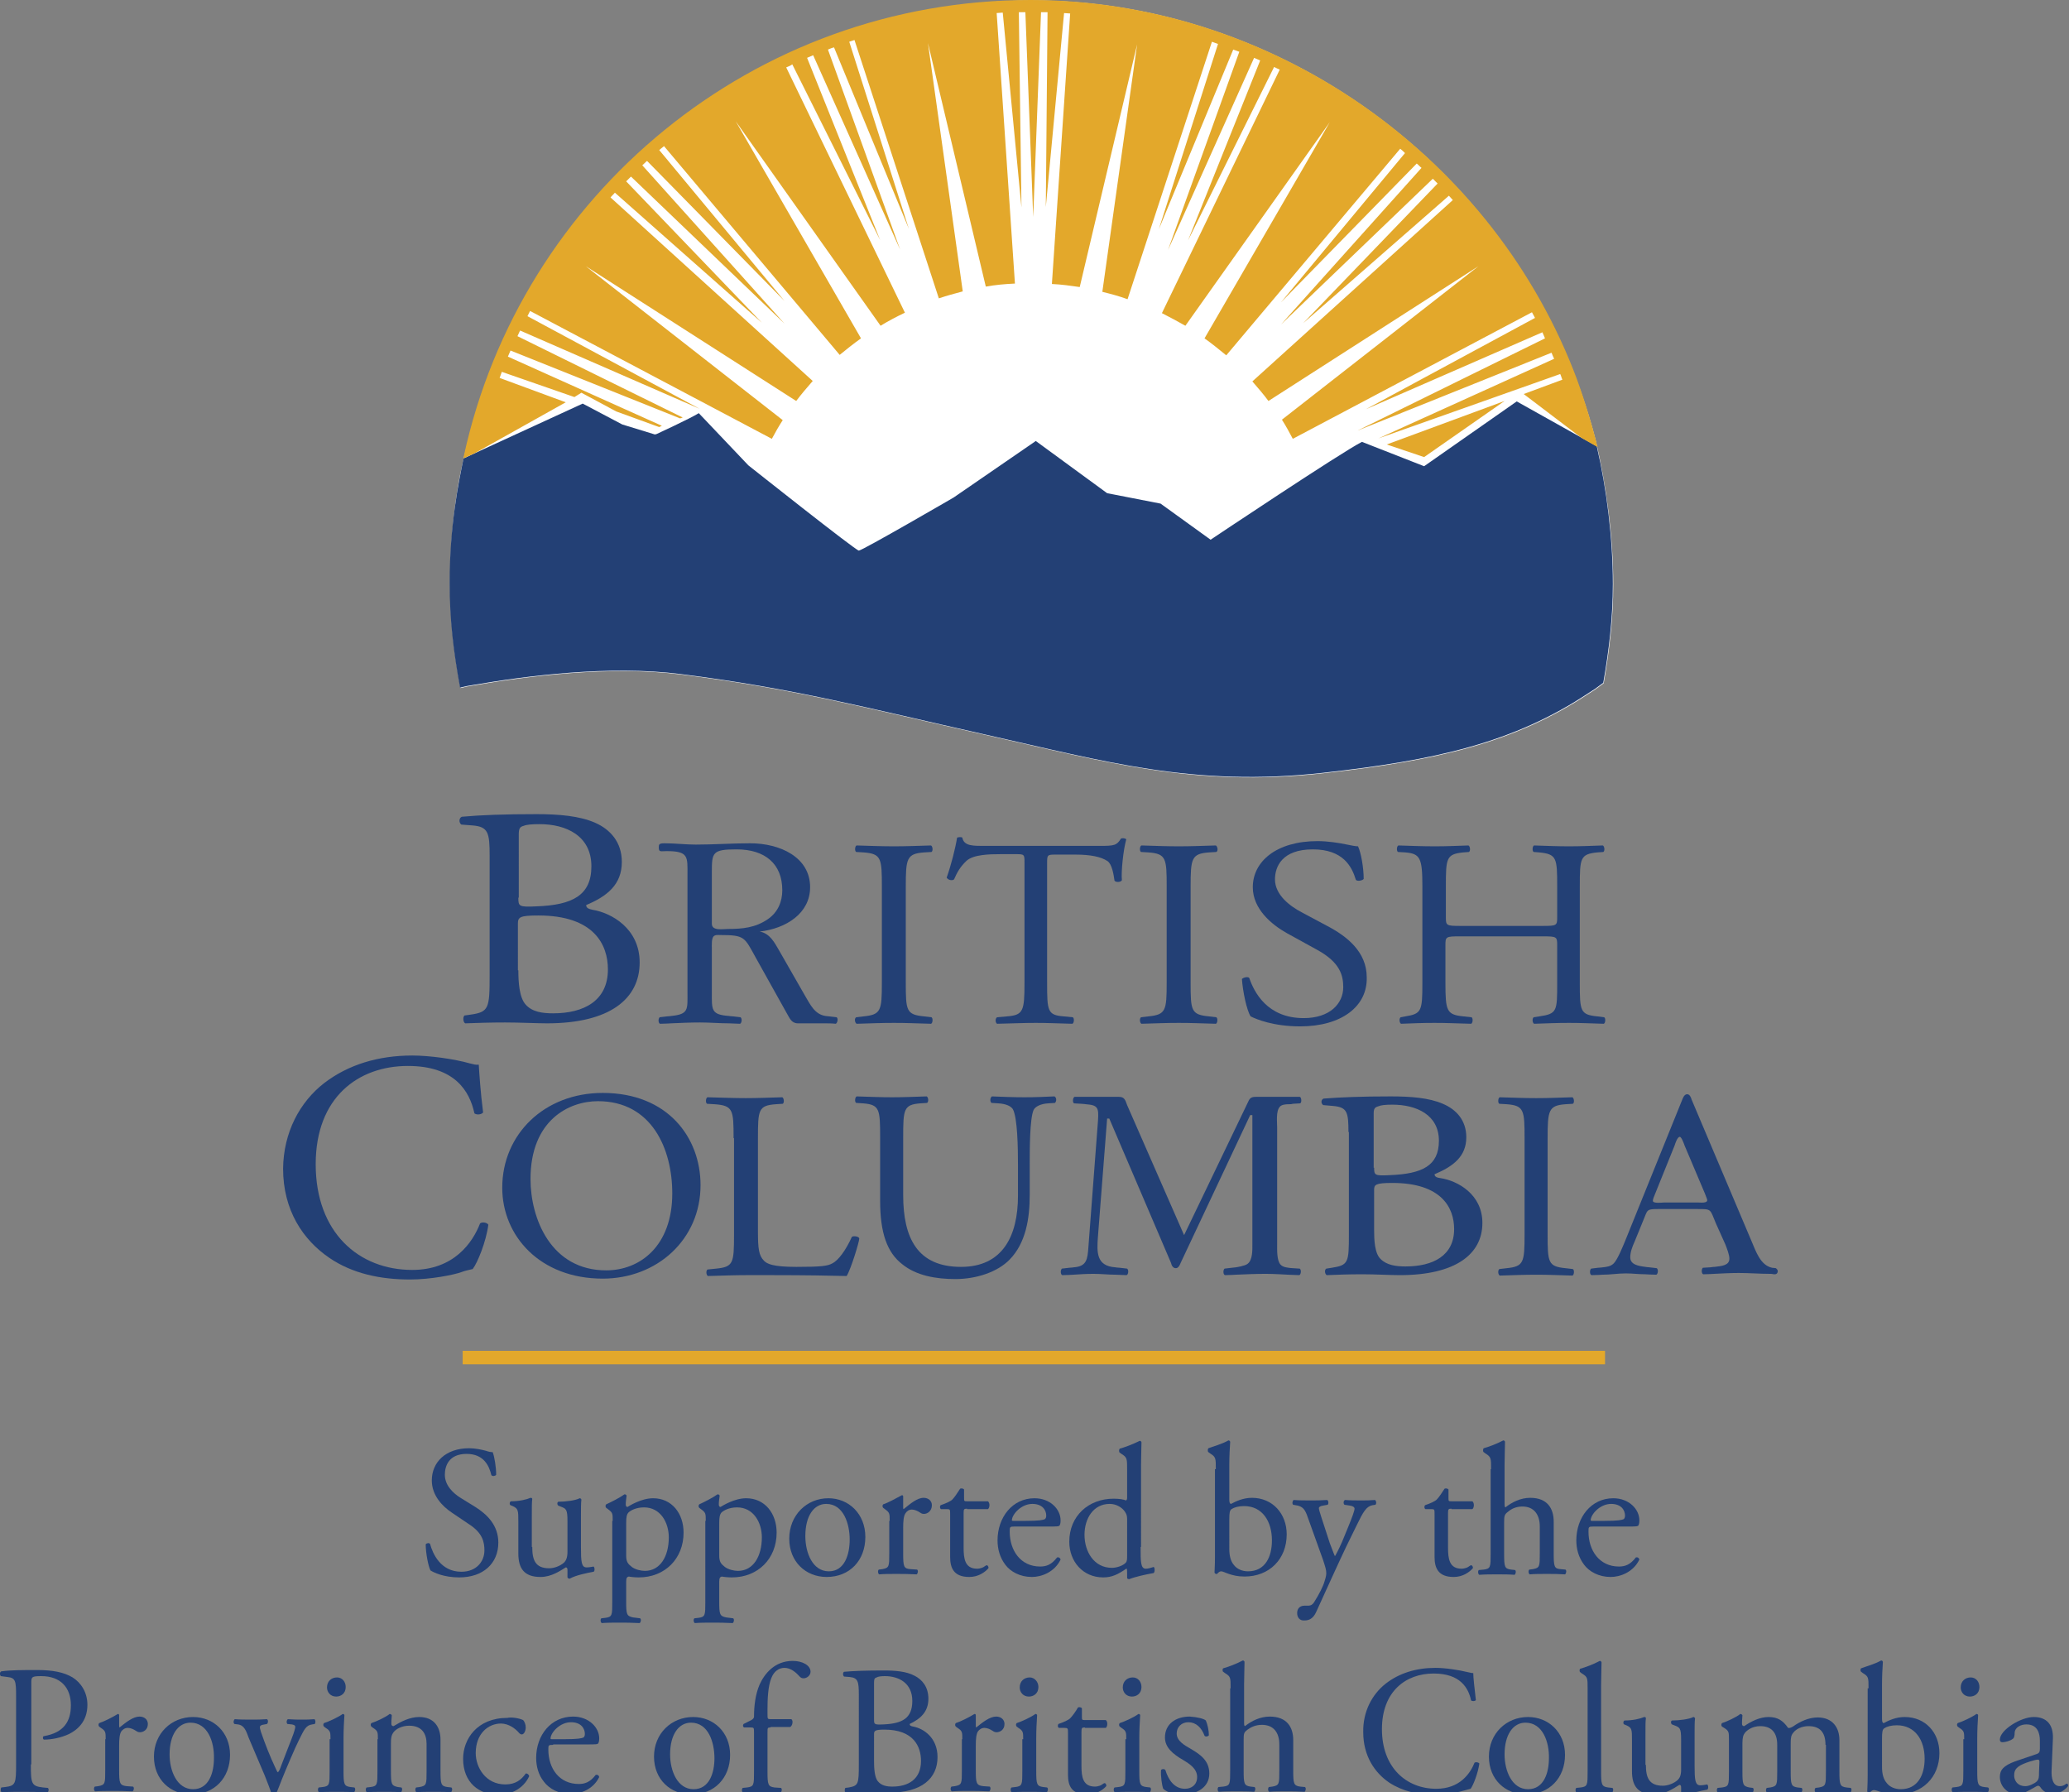 <?xml version="1.0" encoding="utf-8"?>
<!-- Generator: Adobe Illustrator 25.0.1, SVG Export Plug-In . SVG Version: 6.00 Build 0)  -->
<svg version="1.1" xmlns="http://www.w3.org/2000/svg" xmlns:xlink="http://www.w3.org/1999/xlink" x="0px" y="0px"
	 viewBox="0 0 475.8 412.1" style="enable-background:new 0 0 475.8 412.1;" xml:space="preserve">
<rect x="0" y="0" width="475.8" height="412.1" fill="#808080" stroke="none"/>
<style type="text/css">
	.st0{fill:none;}
	.st1{fill:#234075;}
	.st2{fill:#E3A82B;}
	.st3{fill:#FFFFFF;}
</style>
<g id="Layer_2">
</g>
<g id="GOLD">
	<rect x="-99.9" y="-98" class="st0" width="673.9" height="611.3"/>
	<g>
		<path class="st1" d="M112.6,196.8c0-5.3-0.3-6.7-3.9-7l-2.6-0.2c-0.6-0.4-0.6-1.5,0.1-1.8c4.3-0.4,9.8-0.6,17.2-0.6
			c5.1,0,9.9,0.4,13.5,2c3.4,1.5,6.1,4.4,6.1,9c0,5.2-3.4,7.9-8.2,9.9c0,0.7,0.6,0.9,1.5,1.1c4.3,0.7,10.8,4.3,10.8,12.1
			c0,8.4-6.9,14-21.3,14c-2.3,0-6.3-0.2-9.6-0.2c-3.5,0-6.3,0.1-9.2,0.2c-0.5-0.2-0.6-1.4-0.2-1.8l1.4-0.2c4.2-0.6,4.4-1.4,4.4-9
			V196.8z M119.2,206.4c0,2,0.1,2.2,4.2,2c8.2-0.3,12.6-2.5,12.6-9.2c0-7.1-5.9-9.7-11.9-9.7c-1.8,0-3,0.1-3.7,0.4
			c-0.8,0.2-1.1,0.6-1.1,1.9V206.4z M119.2,223.1c0,2.6,0.2,6.3,1.7,7.9c1.5,1.7,3.9,2,6.3,2c7.1,0,12.6-2.9,12.6-10.1
			c0-5.7-3.2-12.4-16-12.4c-4.3,0-4.7,0.4-4.7,1.9V223.1z"/>
		<path class="st1" d="M202.8,203.9c0-6.5-0.1-7.6-4.2-7.9l-1.7-0.1c-0.4-0.2-0.3-1.4,0.1-1.5c3.4,0.1,5.8,0.2,8.6,0.2
			c2.7,0,5.1-0.1,8.5-0.2c0.4,0.2,0.5,1.3,0.1,1.5l-1.7,0.1c-4,0.3-4.2,1.4-4.2,7.9v22c0,6.5,0.1,7.4,4.2,7.8l1.7,0.2
			c0.4,0.2,0.3,1.4-0.1,1.5c-3.4-0.1-5.8-0.2-8.5-0.2c-2.9,0-5.2,0.1-8.6,0.2c-0.4-0.2-0.6-1.2-0.1-1.5l1.7-0.2
			c4-0.4,4.2-1.3,4.2-7.8V203.9z"/>
		<path class="st1" d="M240.8,226c0,6.5,0.1,7.4,3.8,7.7l2.1,0.2c0.4,0.2,0.3,1.4-0.1,1.5c-3.7-0.1-5.8-0.2-8.4-0.2
			c-2.6,0-4.8,0.1-8.9,0.2c-0.4-0.2-0.5-1.2,0-1.5l2.3-0.2c3.7-0.3,4-1.2,4-7.7v-27.6c0-1.9,0-2-1.9-2h-3.5c-2.8,0-6.3,0.1-7.9,1.5
			c-1.5,1.4-2.2,2.7-2.9,4.3c-0.5,0.4-1.4,0.1-1.7-0.4c1-2.8,2-6.7,2.4-9.2c0.2-0.1,1-0.2,1.2,0c0.4,2,2.5,1.9,5.5,1.9h26
			c3.5,0,4-0.1,5-1.7c0.3-0.1,1-0.1,1.2,0.2c-0.7,2.5-1.2,7.5-1,9.4c-0.3,0.5-1.4,0.5-1.7,0.1c-0.2-1.5-0.6-3.8-1.6-4.5
			c-1.5-1-3.9-1.5-7.4-1.5h-4.6c-1.9,0-1.9,0.1-1.9,2.1V226z"/>
		<path class="st1" d="M268.3,203.9c0-6.5-0.1-7.6-4.2-7.9l-1.7-0.1c-0.4-0.2-0.3-1.4,0.1-1.5c3.4,0.1,5.8,0.2,8.6,0.2
			c2.7,0,5.1-0.1,8.5-0.2c0.4,0.2,0.6,1.3,0.1,1.5l-1.7,0.1c-4,0.3-4.2,1.4-4.2,7.9v22c0,6.5,0.1,7.4,4.2,7.8l1.7,0.2
			c0.4,0.2,0.3,1.4-0.1,1.5c-3.4-0.1-5.8-0.2-8.5-0.2c-2.9,0-5.2,0.1-8.6,0.2c-0.4-0.2-0.5-1.2-0.1-1.5l1.7-0.2
			c4-0.4,4.2-1.3,4.2-7.8V203.9z"/>
		<path class="st1" d="M299,236c-6.1,0-10-1.6-11.4-2.3c-0.9-1.4-1.8-5.7-2-8.6c0.4-0.4,1.5-0.6,1.7-0.2c1.1,3.2,4.1,9.2,12.5,9.2
			c6.1,0,9.1-3.4,9.1-7.1c0-2.7-0.7-5.7-6-8.6l-6.9-3.8c-3.6-2-7.9-5.6-7.9-10.6c0-5.9,5.4-10.6,14.9-10.6c2.3,0,4.9,0.4,6.8,0.8
			c0.9,0.2,2,0.4,2.5,0.4c0.7,1.5,1.3,4.9,1.3,7.5c-0.3,0.4-1.5,0.6-1.8,0.2c-0.9-3-2.9-7-9.9-7c-7.1,0-8.7,4-8.7,6.9
			c0,3.6,3.5,6.2,6.2,7.6l5.8,3.1c4.6,2.4,9.1,6,9.1,11.8C314.5,231.4,308.5,236,299,236z"/>
		<path class="st1" d="M335.7,215.3c-3.2,0-3.3,0.1-3.3,2v8.7c0,6.5,0.3,7.3,4.1,7.7l1.9,0.2c0.4,0.2,0.3,1.4-0.1,1.5
			c-3.6-0.1-5.8-0.2-8.4-0.2c-2.9,0-5.1,0.1-7.7,0.2c-0.4-0.2-0.5-1.2-0.1-1.5l1.1-0.2c3.7-0.6,3.9-1.2,3.9-7.7v-22.2
			c0-6.5-0.5-7.5-3.9-7.8l-1.7-0.1c-0.4-0.2-0.3-1.4,0.1-1.5c3.3,0.1,5.5,0.2,8.4,0.2c2.6,0,4.8-0.1,7.7-0.2
			c0.4,0.2,0.5,1.3,0.1,1.5l-1.3,0.1c-3.9,0.4-4,1.3-4,7.8v7.1c0,1.9,0.1,2,3.3,2h19c3.2,0,3.3-0.1,3.3-2v-7.1
			c0-6.5-0.1-7.4-4.1-7.8l-1.3-0.1c-0.4-0.2-0.3-1.4,0.1-1.5c3.1,0.1,5.3,0.2,8,0.2c2.6,0,4.9-0.1,7.8-0.2c0.4,0.2,0.5,1.3,0.1,1.5
			l-1.4,0.1c-3.9,0.4-4,1.3-4,7.8V226c0,6.5,0.1,7.3,4,7.7l1.6,0.2c0.4,0.2,0.3,1.4-0.1,1.5c-3.2-0.1-5.4-0.2-8-0.2
			c-2.7,0-5.1,0.1-8,0.2c-0.4-0.2-0.5-1.2-0.1-1.5l1.3-0.2c4.1-0.6,4.1-1.2,4.1-7.7v-8.7c0-1.9-0.1-2-3.3-2H335.7z"/>
		<path class="st1" d="M74.6,249c5.5-4.2,12.4-6.3,20.2-6.3c4,0,9.7,0.8,13.2,1.8c0.9,0.2,1.4,0.4,2.1,0.3c0.1,1.7,0.4,6.4,1,11
			c-0.4,0.5-1.5,0.6-2,0.2c-1.1-5.1-4.5-10.9-15.3-10.9c-11.4,0-21.2,7.2-21.2,22.6c0,15.7,9.9,24.3,22.2,24.3
			c9.6,0,13.9-6.3,15.6-10.7c0.5-0.4,1.6-0.2,1.9,0.3c-0.5,3.9-2.5,8.8-3.6,10.2c-0.9,0.2-1.8,0.4-2.6,0.7c-1.6,0.6-7,1.7-11.8,1.7
			c-6.7,0-13.2-1.3-18.6-5c-6-4.1-10.6-10.9-10.6-20.5C65.2,260.4,68.9,253.4,74.6,249z"/>
		<path class="st1" d="M115.5,273.1c0-12.3,9.7-21.8,23.1-21.8c15,0,22.5,10.3,22.5,21.2c0,12.5-10,21.5-22.5,21.5
			C124.2,294,115.5,284.2,115.5,273.1z M154.6,274.4c0-10.2-4.7-21.2-17.1-21.2c-6.7,0-15.5,4.4-15.5,17.9c0,9.1,4.7,21,17.4,21
			C147.2,292.1,154.6,286.5,154.6,274.4z"/>
		<path class="st1" d="M234.1,267.8c0-3.8-0.1-10.9-1.2-12.8c-0.5-0.7-1.6-1.2-3.3-1.3l-1.6-0.1c-0.4-0.4-0.3-1.2,0.1-1.5
			c2.5,0.1,4.9,0.2,7.5,0.2c2.7,0,4.5-0.1,6.9-0.2c0.5,0.3,0.5,1.1,0.1,1.5l-1.6,0.1c-1.6,0.1-2.9,0.7-3.3,1.5
			c-0.9,2-0.9,9.1-0.9,12.6v7c0,5.4-0.9,11-4.6,14.8c-2.8,2.9-7.7,4.5-12.5,4.5c-4.5,0-9-0.8-12.2-3.4c-3.5-2.7-5.1-7.2-5.1-14.6
			v-14.6c0-6.4-0.1-7.5-3.9-7.8l-1.6-0.1c-0.4-0.2-0.3-1.3,0.1-1.5c3.3,0.1,5.5,0.2,8.1,0.2c2.7,0,4.8-0.1,8-0.2
			c0.4,0.2,0.5,1.2,0.1,1.5l-1.6,0.1c-3.8,0.3-3.9,1.4-3.9,7.8v13.3c0,9.9,3.3,16.5,13.3,16.5c9.5,0,13.1-7,13.1-16.4V267.8z"/>
		<path class="st1" d="M310.1,260.3c0-4.6-0.3-5.7-3.5-6l-2.3-0.2c-0.6-0.4-0.5-1.3,0.1-1.5c3.9-0.3,8.7-0.5,15.4-0.5
			c4.5,0,8.8,0.3,12,1.7c3.1,1.3,5.4,3.8,5.4,7.7c0,4.4-3,6.7-7.3,8.5c0,0.6,0.6,0.8,1.4,0.9c3.9,0.6,9.6,3.7,9.6,10.3
			c0,7.2-6.2,12-19,12c-2.1,0-5.6-0.2-8.6-0.2c-3.2,0-5.6,0.1-8.2,0.2c-0.4-0.2-0.6-1.2-0.1-1.5l1.3-0.2c3.8-0.6,3.9-1.2,3.9-7.7
			V260.3z M316,268.5c0,1.7,0.1,1.9,3.7,1.7c7.3-0.3,11.2-2.1,11.2-7.9c0-6-5.2-8.3-10.7-8.3c-1.6,0-2.6,0.1-3.3,0.4
			c-0.7,0.2-1,0.5-1,1.6V268.5z M316,282.8c0,2.2,0.1,5.4,1.5,6.7c1.4,1.4,3.5,1.7,5.7,1.7c6.4,0,11.2-2.5,11.2-8.6
			c0-4.9-2.9-10.6-14.2-10.6c-3.9,0-4.2,0.4-4.2,1.6V282.8z"/>
		<g>
			<path class="st1" d="M192.4,233.9l-1.7-0.2c-0.3,0-0.7-0.1-0.9-0.1c-2.5-0.4-3.5-2.7-4.7-4.7l-5.9-10.3c-1-1.7-2.1-4-4.5-4.4
				c6.1-0.7,11.6-4.2,11.6-10.2c0-6.9-6.9-10.1-13.8-10.1c-4.2,0-8.3,0.3-12.5,0.3c-2.3,0-4.8-0.3-7.2-0.3c-1.3,0-1.3,0.3-1.3,1
				c0,1.1,0.5,0.8,1.8,0.8c5.1,0,4.8,1.3,4.8,5.5v27c0,3.9,0.3,5-3.7,5.4c0,0-0.6,0.1-1,0.1l-1.7,0.2c-0.4,0.4-0.3,1.4,0.1,1.5
				c0.9,0,2.5-0.1,2.5-0.1c2.2-0.1,4.5-0.2,6.7-0.2c2.3,0,4.4,0.2,6.7,0.2v0c0.8,0,1.6,0.1,2.5,0.1c0.4-0.2,0.5-1.2,0.1-1.5
				l-1.7-0.2c-0.4,0-1-0.1-1-0.1c-4.1-0.3-3.9-1.4-3.9-5.4V218c0-0.6-0.1-2.2,0.4-2.7c0.4-0.4,1-0.3,1.6-0.3c5.6,0,5.5,0.5,8.1,5.2
				l7.2,12.9c0.6,1,1,2.2,2.5,2.2h6.2c0.8,0,1.6,0,2.5,0.1C192.6,235.2,192.8,234.2,192.4,233.9z M167.4,213.6
				c-1.2,0-3.7,0.5-3.7-1.2v-11.8c0-4.6,0.1-5.3,5.7-5.3c6.5,0,10.5,3.3,10.5,9.4c0,2.6-1,5.1-3.4,6.7
				C173.7,213.3,170.8,213.6,167.4,213.6z"/>
		</g>
		<g>
			<path class="st1" d="M168.7,261.7c0-6.5-0.1-7.5-4.4-7.8l-1.7-0.1c-0.4-0.2-0.3-1.4,0.1-1.5c3.8,0.1,6.1,0.2,8.8,0.2
				c2.6,0,5-0.1,8.4-0.2c0.4,0.2,0.5,1.3,0.1,1.5l-1.6,0.1c-4,0.3-4.1,1.3-4.1,7.8v21.5c0,3.9,0.2,5.5,1.4,6.7
				c0.7,0.7,2,1.4,7.4,1.4c5.8,0,7.2-0.2,8.3-0.8c1.4-0.7,3.1-3,4.5-6.1c0.4-0.3,1.7-0.1,1.7,0.4c0,0.7-1.9,7-2.9,8.6
				c-3.5-0.1-9.9-0.2-16.9-0.2h-6.2c-2.8,0-5,0.1-8.8,0.2c-0.4-0.2-0.5-1.2-0.1-1.5l2-0.2c3.9-0.4,4.1-1.2,4.1-7.7V261.7z"/>
			<path class="st1" d="M350.6,261.8c0-6.5-0.1-7.6-4.1-7.9l-1.7-0.1c-0.4-0.2-0.3-1.4,0.1-1.5c3.3,0.1,5.6,0.2,8.4,0.2
				c2.7,0,4.9-0.1,8.3-0.2c0.4,0.2,0.5,1.3,0.1,1.5l-1.7,0.1c-3.9,0.3-4.1,1.4-4.1,7.9v22c0,6.5,0.1,7.4,4.1,7.8l1.7,0.2
				c0.4,0.2,0.3,1.4-0.1,1.5c-3.3-0.1-5.6-0.2-8.3-0.2c-2.8,0-5.1,0.1-8.4,0.2c-0.4-0.2-0.5-1.2-0.1-1.5l1.7-0.2
				c3.9-0.4,4.1-1.3,4.1-7.8V261.8z"/>
			<path class="st1" d="M297.3,291.6c-0.3,0-1-0.1-1-0.1c-0.7-0.1-1.3-0.2-1.8-0.7c-0.9-0.9-0.8-3.5-0.8-4.6v-27
				c0-1.2-0.3-3.7,0.6-4.7c0.4-0.5,1.3-0.6,2.1-0.6v0c0.5,0,0.5,0,0.9-0.1l1.7-0.1c0.4-0.2,0.3-1.4-0.1-1.5c-0.9,0-1.7,0-2.5,0v0
				h-7.3c-0.8,0-1.5,0-1.9,0.8L272.3,284l-13.1-29.9c-0.4-1-0.5-1.9-1.9-1.9h-7.6c-0.8,0-1.7,0-2.6,0c-0.4,0.2-0.5,1.3-0.1,1.5
				l1.7,0.1c0.4,0,1,0.1,1,0.1c2.8,0.2,3,0.8,2.8,3.8l-2.2,29c-0.2,2.9-0.4,4.5-3.4,4.7c0,0-0.6,0.1-1,0.1l-1.7,0.2
				c-0.4,0.4-0.3,1.4,0.1,1.5c0.9,0,2.5-0.1,2.5-0.1c1.5-0.1,3.1-0.2,4.7-0.2c1.7,0,3.4,0.2,5.1,0.2v0c0.8,0,1.6,0.1,2.5,0.1
				c0.4-0.2,0.5-1.2,0.1-1.5l-1.7-0.2c-0.5,0-1-0.1-1-0.1c-4.4-0.3-4.3-3.4-4-7.2l2.1-27h0.5l14.2,33.2c0.1,0.5,0.4,1.2,1.1,1.2
				c0.6,0,0.9-0.7,1.1-1.2l16-34h0.5v29.7c0,1.2,0.1,3.6-1.1,4.5c-0.6,0.5-2.7,0.8-2.7,0.8c-0.3,0-0.6,0.1-0.9,0.1l-1.7,0.2
				c-0.4,0.4-0.3,1.4,0.1,1.5c0.9,0,2.5-0.1,2.5-0.1c2.3-0.1,4.7-0.2,7-0.2c1.7,0,5,0.2,5,0.2c0.8,0,1.7,0.1,2.6,0.1
				c0.4-0.2,0.5-1.2,0.1-1.5L297.3,291.6z"/>
			<g>
				<path class="st1" d="M408.6,291.8l-0.2-0.2c-0.3,0-0.6-0.1-0.9-0.1c-2.7-0.6-3.7-3.8-4.7-6.1L389,252.8c-0.1-0.4-0.4-1.2-1-1.2
					c-0.7,0-1,0.9-1.2,1.4l-13.1,32.4c-0.5,1.2-1.7,4.2-2.6,5.1c-0.7,0.7-1.6,0.8-2.5,0.9c0,0-0.7,0.1-1.1,0.1l-1.6,0.2
					c-0.4,0.4-0.3,1.4,0.1,1.5c0.9,0,2.5-0.1,2.5-0.1c1.8,0,3.6-0.3,5.4-0.3c1.5,0,3,0.2,4.5,0.2c0,0,1.6,0.1,2.5,0.1
					c0.4-0.2,0.5-1.2,0.1-1.5l-1.7-0.2c-0.3,0-0.9-0.1-0.9-0.1c-1.6-0.2-3.5-0.5-3.5-2.2c0-1.2,0.5-2.5,1-3.6l2-4.9
					c1-2.3,0.6-2.6,3.3-2.6h9.2c3.3,0,2.8,0,4.2,3.3l2.2,4.9c0.3,0.8,0.9,2.3,0.9,3.2c0,1.6-1.8,1.7-3.4,1.9c0,0-0.5,0-1,0.1
					l-1.7,0.1c-0.4,0.4-0.3,1.4,0.1,1.5c0.9,0,2.5-0.1,2.5-0.1c1.9-0.1,3.9-0.2,5.7-0.2c2.4,0,4.8,0.2,7.1,0.2l0,0
					c0.8,0,0.1,0,1,0.1C408.9,293.1,409,292.1,408.6,291.8z M390.6,276.5h-8c-0.3,0-2.5,0.3-2.5-0.4c0-0.2,0.1-0.6,0.2-0.8l4.8-11.9
					c0.1-0.3,0.6-2,1.2-2c0.4,0,1,1.7,1.1,2l4.7,11.1c0,0.1,0.5,1.2,0.5,1.4C392.7,276.7,391.1,276.5,390.6,276.5z"/>
			</g>
		</g>
	</g>
	<rect x="106.4" y="310.6" class="st2" width="262.7" height="3.1"/>
	<g>
		<path class="st3" d="M367,101.4C350.8,38.9,294.3,0.1,237.5,0.1c-59.6,0-115.4,39.7-130.8,105c-2.2,9.1-3.2,19.3-3.2,29
			c0,8.6,0.9,15.9,2.4,24.1c0,0,0,0,0,0c1.2-0.3,1.7-0.4,3-0.6c0,0,0,0,0,0c12.2-2.1,31.4-4.6,47.8-2.5c26.1,3.3,42.4,7.7,70,13.9
			c27.6,6.2,47.9,12.1,77.6,8.8c26-2.9,43.9-6.9,61.2-18.4c0,0,0,0,0,0c0,0,1.4-0.9,1.4-0.9c0.3-0.2,1.5-1.1,1.9-1.4
			c1.3-7.4,2.2-14.9,2.2-22.7l0,0C371,123.4,369.4,111.6,367,101.4"/>
		<path class="st1" d="M106.6,105.4c-1.1,5.3-3.2,15.3-3.2,28.6c0,8.6,0.9,15.9,2.4,24.1c0,0,0,0,0,0c1.2-0.3,1.7-0.4,3-0.6
			c0,0,0,0,0,0c12.2-2.1,31.4-4.6,47.8-2.5c26.1,3.3,42.4,7.7,70,13.9c27.6,6.2,47.9,12.1,77.6,8.8c26-2.9,43.9-6.9,61.2-18.4
			c0,0,0,0,0,0c0,0,1.4-0.9,1.4-0.9c0.3-0.2,1.5-1.1,1.9-1.4c1.3-7.4,2.2-14.9,2.2-22.7l0,0c0-10.5-1.4-21.8-3.7-31.7l-18.4-10.3
			l-21.3,14.9l-14.3-5.6c-4.9,2.5-34.8,22.5-34.8,22.5l-11.5-8.3l-12.3-2.4l-16.4-12l-18.9,13c0,0-21,12.2-21.8,12.2
			c-0.7,0-25.4-19.6-25.4-19.6l-11.4-12c-1.9,1.2-9.7,4.8-9.7,4.8l-0.4,0.1l-7.5-2.3l-9.1-4.8L106.6,105.4z"/>
		<polygon class="st2" points="346,92.2 318.9,102.2 327.5,105.1 		"/>
		<path class="st2" d="M130.1,92.5l-15.2-5.6c0.2-0.5,0.3-0.9,0.5-1.4l16.7,5.8l1.6-1l8,4.3l9.9,3.6l0.6-0.3l-35.4-15.9
			c0.2-0.5,0.4-0.9,0.6-1.4l39,15.6L157,96l-38-18.7c0.2-0.4,0.4-0.9,0.6-1.3l41.3,18l-39.6-21.3c0.2-0.4,0.4-0.8,0.6-1.2l55.6,29.4
			c0.8-1.5,1.6-2.9,2.5-4.3l-45.3-35.4l48.4,31c1.2-1.6,2.5-3.1,3.8-4.6l-46.5-42.2c0.3-0.4,0.7-0.7,1-1.1l33.8,29.9L144,41.7
			c0.4-0.4,0.7-0.7,1.1-1.1l35.3,33.8L147.7,38c0.4-0.3,0.7-0.7,1.1-1l31.6,32.2l-28.8-34.7c0.4-0.3,0.7-0.6,1.1-0.9l40.4,48
			c1.6-1.3,3.2-2.6,4.9-3.8l-28.8-49.9l33.3,47c1.8-1.1,3.7-2.1,5.6-3l-27.3-56.4c0.5-0.2,1-0.4,1.4-0.7l20.2,40.4l-16.8-41.9
			c0.5-0.2,0.9-0.4,1.4-0.6l20,44.7l-16.6-46c0.5-0.2,0.9-0.4,1.4-0.5L209,52.6l-13.7-43c0.4-0.1,0.8-0.3,1.2-0.4l19.4,59.4
			c1.8-0.6,3.6-1.1,5.5-1.6l-8-57.1l13.3,56c2.2-0.4,4.5-0.6,6.7-0.7L229.2,3c0.5,0,0.9-0.1,1.4-0.1l4.3,44.8l-0.6-44.9
			c0.5,0,1,0,1.5,0l1.8,47.1l1.8-47.1c0.5,0,1,0,1.5,0l-0.4,44.8L244.7,3c0.5,0,0.9,0.1,1.4,0.1l-4.2,62.2c2.2,0.1,4.3,0.4,6.4,0.7
			l13.2-55.8l-8,56.9c2,0.5,3.9,1,5.8,1.7l19.4-59.2c0.5,0.2,0.9,0.3,1.4,0.5l-13.6,42.6l17.1-41.3c0.5,0.2,0.9,0.3,1.4,0.5
			l-16.4,45.6l19.8-44.2c0.5,0.2,0.9,0.4,1.4,0.6l-16.6,41.4L293,15.4c0.4,0.2,0.8,0.4,1.3,0.6l-27.1,56c1.8,0.9,3.6,1.9,5.4,2.9
			l33.2-46.8L277,77.8c1.7,1.2,3.4,2.6,5,3.9L322,34.2c0.4,0.3,0.7,0.6,1.1,1l-28.5,34.3l31.2-31.9c0.4,0.3,0.7,0.7,1.1,1l-32.3,36
			l34.9-33.5c0.4,0.4,0.7,0.7,1.1,1.1l-30.9,32.1L333.2,45c0.3,0.3,0.6,0.7,0.9,1l-46.1,41.7c1.3,1.5,2.6,3,3.7,4.5l48.3-31
			l-45.2,35.3c0.9,1.4,1.7,2.9,2.5,4.4l55-29.1c0.2,0.4,0.5,0.9,0.7,1.3l-38.9,21l40.6-17.7c0.2,0.5,0.4,0.9,0.6,1.4l-43.1,21.2
			l44.6-17.9c0.2,0.5,0.4,1,0.6,1.4L317,100.8L358.8,86c0.2,0.4,0.3,0.9,0.5,1.3l-8.9,3.3l13.3,10.1l3.7,2.1c0,0,0,0,0,0h0
			c-1.4-5.6-3.5-12.5-5.6-17.8C341.8,34.4,291.5,0,237,0c-63.8,0-117.2,44.8-130.3,104.7h0c0,0.1-0.1,0.4-0.1,0.7l2.6-1.2
			L130.1,92.5z"/>
	</g>
	<g>
		<path class="st1" d="M105.6,362.7c-3.5,0-5.8-1.1-6.6-1.6c-0.5-0.9-1.1-4-1.1-6c0.2-0.3,0.8-0.4,1-0.1c0.6,2.2,2.4,6.4,7.2,6.4
			c3.5,0,5.3-2.4,5.3-4.9c0-1.9-0.4-4-3.5-6l-4-2.7c-2.1-1.4-4.6-3.9-4.6-7.4c0-4.1,3.1-7.4,8.6-7.4c1.3,0,2.8,0.3,3.9,0.6
			c0.5,0.2,1.1,0.3,1.5,0.3c0.4,1,0.8,3.4,0.8,5.2c-0.2,0.3-0.8,0.4-1.1,0.1c-0.5-2.1-1.7-4.9-5.7-4.9c-4.1,0-5,2.8-5,4.8
			c0,2.5,2,4.3,3.6,5.3l3.4,2.1c2.7,1.7,5.3,4.2,5.3,8.2C114.6,359.5,111.1,362.7,105.6,362.7z"/>
		<path class="st1" d="M122.4,355.7c0,3,0.7,4.9,3.9,4.9c1.1,0,2.5-0.5,3.4-1.3c0.5-0.5,0.8-1.2,0.8-2.5v-7c0-2.8-0.3-2.9-1.6-3.4
			l-0.5-0.2c-0.3-0.2-0.3-0.8,0-0.9c1.7,0,4-0.3,4.9-0.8c0.2,0,0.3,0.1,0.4,0.3c-0.1,0.8-0.1,2.1-0.1,3.7v7.2c0,3.4,0.1,4.7,1.3,4.7
			c0.5,0,1.1-0.1,1.6-0.2c0.3,0.2,0.3,1.1,0,1.2c-1.6,0.3-4.1,0.8-5.5,1.6c-0.2,0-0.4-0.1-0.5-0.3V361c0-0.4-0.1-0.6-0.4-0.6
			c-1.3,0.8-3.3,2.2-5.8,2.2c-3.7,0-5.1-1.9-5.1-5.4v-7.2c0-2.7,0-3.1-1.3-3.7l-0.5-0.2c-0.3-0.2-0.2-0.8,0.1-0.9
			c1.9,0,3.6-0.4,4.5-0.8c0.3,0,0.4,0.1,0.4,0.3c-0.1,0.7-0.1,1.6-0.1,3.7V355.7z"/>
		<path class="st1" d="M140.9,349.7c0-1.7,0-1.9-1.1-2.7l-0.4-0.3c-0.2-0.2-0.2-0.6,0-0.8c1.1-0.5,3.1-1.5,4.2-2.3
			c0.3,0,0.4,0.1,0.5,0.3c-0.1,0.8-0.2,1.4-0.2,2c0,0.3,0.1,0.6,0.4,0.6c0.5-0.3,3.2-2,5.9-2c4.3,0,7,3.5,7,7.9
			c0,6-4.3,10.3-10.3,10.3c-0.8,0-1.9-0.1-2.3-0.2c-0.4,0.1-0.6,0.3-0.6,1.2v4.5c0,3,0.1,3.4,1.6,3.7l1.6,0.2
			c0.3,0.2,0.2,0.9-0.1,1.1c-2-0.1-3.2-0.1-4.7-0.1c-1.5,0-2.8,0-4,0.1c-0.3-0.1-0.4-0.9-0.1-1.1l0.9-0.1c1.6-0.2,1.6-0.6,1.6-3.7
			V349.7z M144,357.7c0,1.4,0.4,1.9,1.3,2.6c0.8,0.6,2.1,0.9,3,0.9c3.5,0,5.5-3.3,5.5-7.7c0-3.4-1.9-6.9-5.7-6.9
			c-1.8,0-3.1,0.7-3.6,1.2c-0.4,0.5-0.5,1.1-0.5,2.5V357.7z"/>
		<path class="st1" d="M162.3,349.7c0-1.7,0-1.9-1.1-2.7l-0.4-0.3c-0.2-0.2-0.2-0.6,0-0.8c1.1-0.5,3.1-1.5,4.2-2.3
			c0.3,0,0.4,0.1,0.5,0.3c-0.1,0.8-0.2,1.4-0.2,2c0,0.3,0.1,0.6,0.4,0.6c0.5-0.3,3.2-2,5.9-2c4.3,0,7,3.5,7,7.9
			c0,6-4.3,10.3-10.3,10.3c-0.8,0-1.9-0.1-2.3-0.2c-0.4,0.1-0.6,0.3-0.6,1.2v4.5c0,3,0.1,3.4,1.6,3.7l1.6,0.2
			c0.3,0.2,0.2,0.9-0.1,1.1c-2-0.1-3.2-0.1-4.7-0.1c-1.5,0-2.8,0-4,0.1c-0.3-0.1-0.4-0.9-0.1-1.1l0.9-0.1c1.6-0.2,1.6-0.6,1.6-3.7
			V349.7z M165.4,357.7c0,1.4,0.4,1.9,1.3,2.6c0.8,0.6,2.1,0.9,3,0.9c3.5,0,5.5-3.3,5.5-7.7c0-3.4-1.9-6.9-5.7-6.9
			c-1.8,0-3.1,0.7-3.6,1.2c-0.4,0.5-0.5,1.1-0.5,2.5V357.7z"/>
		<path class="st1" d="M199,353.4c0,5.4-3.6,9.2-8.9,9.2c-4.8,0-8.6-3.5-8.6-8.8c0-5.4,4-9.3,9-9.3C195.2,344.5,199,348.1,199,353.4
			z M190,345.8c-2.8,0-4.8,2.7-4.8,7.4c0,3.9,1.7,8.1,5.4,8.1c3.7,0,4.8-4,4.8-7.3C195.4,350.4,194,345.8,190,345.8z"/>
		<path class="st1" d="M204.6,349.7c0-1.7,0-1.9-1.1-2.7l-0.4-0.3c-0.2-0.2-0.2-0.6,0-0.8c1-0.3,3.2-1.5,4.3-2.1
			c0.2,0,0.3,0.1,0.3,0.3v2.5c0,0.2,0,0.3,0.1,0.4c1.5-1.2,3.1-2.6,4.6-2.6c1.1,0,1.9,0.7,1.9,1.7c0,1.4-1.1,2-1.8,2
			c-0.4,0-0.6-0.1-0.9-0.3c-0.6-0.4-1.3-0.7-1.9-0.7c-0.7,0-1.2,0.4-1.5,0.9c-0.4,0.6-0.5,1.8-0.5,3.3v5.8c0,3.1,0.1,3.6,1.7,3.7
			l1.5,0.1c0.3,0.2,0.2,0.9-0.1,1.1c-2-0.1-3.2-0.1-4.7-0.1c-1.5,0-2.8,0-3.9,0.1c-0.3-0.1-0.4-0.9-0.1-1.1l0.8-0.1
			c1.6-0.3,1.6-0.6,1.6-3.7V349.7z"/>
		<path class="st1" d="M222.4,346.9c-0.7,0-0.8,0.1-0.8,1v8c0,2.5,0.3,4.8,3.1,4.8c0.4,0,0.8-0.1,1.1-0.2c0.4-0.1,0.9-0.6,1.1-0.6
			c0.3,0,0.5,0.5,0.4,0.7c-0.8,0.9-2.3,2-4.4,2c-3.6,0-4.4-2.1-4.4-4.6v-9.8c0-1.2,0-1.2-0.9-1.2h-1.2c-0.3-0.2-0.3-0.6-0.1-0.9
			c1.2-0.4,2.3-0.9,2.7-1.3c0.5-0.5,1.3-1.7,1.8-2.5c0.2-0.1,0.7-0.1,0.9,0.2v1.9c0,0.8,0,0.8,0.8,0.8h4.7c0.5,0.4,0.4,1.5,0,1.8
			H222.4z"/>
		<path class="st1" d="M233.3,351c-1.1,0-1.1,0.1-1.1,1.2c0,4.3,2.5,8,7,8c1.4,0,2.6-0.4,3.9-2.1c0.4-0.1,0.7,0.1,0.8,0.5
			c-1.4,2.9-4.4,4-6.6,4c-2.7,0-4.9-1.2-6.1-2.8c-1.3-1.7-1.8-3.7-1.8-5.6c0-5.3,3.4-9.7,8.5-9.7c3.6,0,6,2.5,6,5.1
			c0,0.6-0.1,0.9-0.2,1.1c-0.1,0.3-0.7,0.3-2.5,0.3H233.3z M235.9,349.7c3.1,0,4-0.2,4.4-0.4c0.1-0.1,0.3-0.3,0.3-0.8
			c0-1.2-0.8-2.7-3.2-2.7c-2.5,0-4.6,2.3-4.7,3.7c0,0.1,0,0.2,0.3,0.2H235.9z"/>
		<path class="st1" d="M262.3,355.7c0,3.4,0,5,1.2,5c0.5,0,1.2-0.2,1.8-0.4c0.3,0.1,0.3,1.2,0,1.4c-1.8,0.3-4.4,0.9-5.6,1.4
			c-0.3,0-0.5-0.1-0.5-0.3V362c0-0.6,0-1.2-0.1-1.3H259c-1.9,1.3-3.3,2-5.3,2c-4.7,0-7.8-3.7-7.8-8.2c0-6,4.5-9.9,10.2-9.9
			c1.4,0,2.4,0.2,2.8,0.4c0.2,0,0.3-0.3,0.3-0.6v-6.5c0-2.5,0-2.8-1.3-3.6l-0.4-0.3c-0.2-0.1-0.2-0.7,0-0.9c1.1-0.3,3-1,4.6-1.8
			c0.2,0,0.3,0.1,0.4,0.3c0,1.3-0.1,3.4-0.1,5.3V355.7z M259.2,349.3c0-0.9-0.2-1.2-0.5-1.7c-0.6-0.9-1.9-1.8-3.5-1.8
			c-3.8,0-5.8,3.4-5.8,7.1c0,3.9,2.2,7.6,6.3,7.6c1.1,0,2.6-0.5,3.2-1.2c0.3-0.3,0.3-0.9,0.3-1.6V349.3z"/>
		<path class="st1" d="M279.6,337.8c0-2.5,0-2.8-1.3-3.6l-0.4-0.3c-0.2-0.1-0.2-0.7,0-0.9c1-0.4,3-0.9,4.6-1.8
			c0.2,0,0.3,0.1,0.4,0.3c-0.1,1.5-0.2,3.4-0.2,5.3v8.1c0,0.7,0.2,0.9,0.4,0.9c1.1-0.6,2.8-1.4,4.8-1.4c4.8,0,8,3.7,8,8.4
			c0,5.7-4,9.7-9.7,9.7c-1.6,0-2.7-0.3-3.6-0.6c-0.9-0.3-1.4-0.6-1.8-0.6c-0.3,0-0.7,0.3-0.9,0.6c0,0-0.1,0-0.2,0
			c-0.2,0-0.3-0.1-0.4-0.3c0-0.6,0.1-1.4,0.1-3.7V337.8z M282.7,356.2c0,1.5,0.3,2.8,1.1,3.7c0.7,0.9,1.9,1.4,3.2,1.4
			c4,0,5.5-3.4,5.5-7.1c0-4.4-2.2-7.9-6.4-7.9c-1.3,0-2.3,0.3-2.9,0.7c-0.4,0.3-0.5,0.8-0.5,2.4V356.2z"/>
		<path class="st1" d="M298.3,370.9c0-1.2,0.8-1.7,1.7-1.7h0.8c0.7,0,1.1-0.3,1.4-0.8c1.2-1.9,2.1-3.7,2.4-4.8
			c0.1-0.3,0.4-1.2,0.4-1.8c0-0.9-0.2-1.4-0.7-3l-3.3-9.2c-0.7-2-1-3-2.5-3.4l-1.1-0.2c-0.3-0.2-0.2-0.9,0.1-1.1
			c1.3,0.1,2.6,0.1,4,0.1c1.1,0,2.3,0,3.7-0.1c0.3,0.1,0.4,0.9,0.1,1.1l-1.1,0.2c-0.6,0.1-0.9,0.3-0.9,0.6c0,0.5,1,3.3,1.2,4l1.3,4
			c0.3,0.7,1.1,3,1.2,3c0.1-0.1,0.8-1.4,1.6-3.2l1.4-3.4c0.9-2.2,1.5-3.8,1.5-4.3c0-0.3-0.3-0.6-1-0.7l-1.3-0.2
			c-0.3-0.2-0.3-0.9,0.1-1.1c1.3,0.1,2.6,0.1,3.7,0.1c1.1,0,2,0,3.2-0.1c0.3,0.2,0.4,0.8,0.1,1.1l-0.7,0.1c-1.4,0.3-2.1,1.5-3.6,4.6
			l-2.4,4.9c-1.4,2.9-4.8,10.4-6.9,15c-0.7,1.6-1.7,2-2.7,2C298.9,372.7,298.3,371.9,298.3,370.9z"/>
		<path class="st1" d="M333.8,346.9c-0.7,0-0.8,0.1-0.8,1v8c0,2.5,0.3,4.8,3.1,4.8c0.4,0,0.8-0.1,1.1-0.2c0.4-0.1,0.9-0.6,1.1-0.6
			c0.3,0,0.5,0.5,0.4,0.7c-0.8,0.9-2.3,2-4.4,2c-3.6,0-4.4-2.1-4.4-4.6v-9.8c0-1.2,0-1.2-0.9-1.2h-1.2c-0.3-0.2-0.3-0.6-0.1-0.9
			c1.2-0.4,2.3-0.9,2.7-1.3c0.5-0.5,1.3-1.7,1.8-2.5c0.2-0.1,0.7-0.1,0.9,0.2v1.9c0,0.8,0,0.8,0.8,0.8h4.7c0.5,0.4,0.4,1.5,0,1.8
			H333.8z"/>
		<path class="st1" d="M342.9,337.8c0-2.5,0-2.8-1.3-3.6l-0.4-0.3c-0.2-0.1-0.2-0.7,0-0.9c1.1-0.3,3-1,4.5-1.8
			c0.2,0,0.3,0.1,0.4,0.3c0,1.3-0.1,3.4-0.1,5.3v9c0,0.4,0,0.7,0.2,0.8c1.5-1.2,3.5-2.2,5.7-2.2c4,0,5.4,2.5,5.4,5.5v7.2
			c0,3.1,0.1,3.6,1.6,3.7l1.1,0.1c0.3,0.2,0.2,0.9-0.1,1.1c-1.5-0.1-2.7-0.1-4.2-0.1c-1.5,0-2.8,0-3.9,0.1c-0.3-0.1-0.4-0.9-0.1-1.1
			l0.8-0.1c1.6-0.3,1.6-0.6,1.6-3.7v-6.1c0-2.7-1.3-4.6-4-4.6c-1.4,0-2.5,0.5-3.3,1.2c-0.8,0.6-0.9,0.9-0.9,2.4v7.2
			c0,3.1,0.1,3.5,1.6,3.7l0.9,0.1c0.3,0.2,0.2,0.9-0.1,1.1c-1.3-0.1-2.5-0.1-4-0.1c-1.5,0-2.8,0-4.1,0.1c-0.3-0.1-0.4-0.9-0.1-1.1
			l1.1-0.1c1.6-0.2,1.6-0.6,1.6-3.7V337.8z"/>
		<path class="st1" d="M366.4,351c-1.1,0-1.1,0.1-1.1,1.2c0,4.3,2.5,8,7,8c1.4,0,2.6-0.4,3.9-2.1c0.4-0.1,0.7,0.1,0.8,0.5
			c-1.4,2.9-4.4,4-6.6,4c-2.7,0-4.9-1.2-6.1-2.8c-1.3-1.7-1.8-3.7-1.8-5.6c0-5.3,3.4-9.7,8.5-9.7c3.6,0,6,2.5,6,5.1
			c0,0.6-0.1,0.9-0.2,1.1c-0.1,0.3-0.7,0.3-2.5,0.3H366.4z M369,349.7c3.1,0,4-0.2,4.4-0.4c0.1-0.1,0.3-0.3,0.3-0.8
			c0-1.2-0.8-2.7-3.2-2.7c-2.5,0-4.6,2.3-4.7,3.7c0,0.1,0,0.2,0.3,0.2H369z"/>
	</g>
	<g>
		<path class="st1" d="M7.1,405.7c0,4.4,0.1,5,2.8,5.3l1.1,0.1c0.3,0.2,0.2,0.9-0.1,1.1C8.6,412,7.2,412,5.5,412
			c-1.8,0-3.3,0-5.1,0.1c-0.3-0.1-0.3-0.8-0.1-1.1l0.9-0.1c2.4-0.3,2.5-0.8,2.5-5.3v-15.5c0-3.6-0.1-4.3-2-4.5l-1.5-0.2
			c-0.3-0.3-0.3-0.9,0.1-1.1c2.2-0.3,4.8-0.3,8.3-0.3s6.1,0.5,8.1,1.7c1.9,1.2,3.4,3.4,3.4,6.3c0,3.9-2.4,5.8-4.2,6.7
			c-1.9,0.9-4.1,1.3-5.8,1.3c-0.3-0.1-0.3-0.8,0-0.8c4.6-0.8,6.2-3.4,6.2-7.1c0-4.1-2.4-6.7-6.8-6.7c-2.2,0-2.3,0.2-2.3,1.5V405.7z"
			/>
		<path class="st1" d="M24.3,399.9c0-1.6,0-1.9-1.1-2.6l-0.4-0.3c-0.2-0.2-0.2-0.6,0-0.8c1-0.3,3.2-1.4,4.3-2.1
			c0.2,0,0.3,0.1,0.3,0.3v2.4c0,0.2,0,0.3,0.1,0.4c1.5-1.2,3.1-2.5,4.6-2.5c1.1,0,1.9,0.7,1.9,1.7c0,1.4-1.1,1.9-1.8,1.9
			c-0.4,0-0.6-0.1-0.9-0.3c-0.6-0.4-1.3-0.7-1.9-0.7c-0.7,0-1.2,0.4-1.5,0.8c-0.4,0.6-0.5,1.8-0.5,3.2v5.7c0,3,0.1,3.5,1.7,3.7
			l1.5,0.1c0.3,0.2,0.2,0.9-0.1,1.1c-2-0.1-3.2-0.1-4.7-0.1c-1.5,0-2.8,0-3.9,0.1c-0.3-0.1-0.4-0.8-0.1-1.1l0.8-0.1
			c1.6-0.3,1.6-0.6,1.6-3.7V399.9z"/>
		<path class="st1" d="M52.9,403.5c0,5.3-3.6,9.1-8.9,9.1c-4.8,0-8.6-3.4-8.6-8.7c0-5.3,4-9.1,9-9.1
			C49.1,394.8,52.9,398.3,52.9,403.5z M43.8,396.1c-2.8,0-4.8,2.7-4.8,7.3c0,3.8,1.7,8,5.4,8c3.7,0,4.8-3.9,4.8-7.1
			C49.3,400.6,47.8,396.1,43.8,396.1z"/>
		<path class="st1" d="M57.2,399.6c-0.6-1.6-1-2.9-2.5-3.1l-0.8-0.1c-0.3-0.3-0.2-0.9,0.1-1.1c1.1,0.1,2.5,0.1,4,0.1
			c1.1,0,2,0,3.4-0.1c0.3,0.2,0.3,0.8,0,1.1l-0.5,0.1c-1.3,0.2-1.3,0.4-0.9,1.7c1,2.9,2.2,5.9,3.2,8c0.4,0.8,0.5,1.2,0.7,1.3
			c0.2-0.1,0.5-0.7,0.8-1.6c0.5-1.4,2-5.1,2.4-6.2c0.6-1.5,0.8-2.4,0.8-2.6c0-0.4-0.3-0.5-0.8-0.6l-1-0.1c-0.3-0.3-0.2-0.9,0.1-1.1
			c1.3,0.1,2.4,0.1,3.2,0.1c1.1,0,1.8,0,2.9-0.1c0.3,0.2,0.3,0.8,0.1,1.1l-0.6,0.1c-1.5,0.2-1.9,1.3-3.1,3.7c-0.6,1.1-3.2,7.2-3.9,9
			c-0.4,1.1-0.8,2-1.4,3.5c-0.1,0.1-0.3,0.2-0.4,0.2c-0.2,0-0.4,0-0.5-0.2c-0.3-1.2-1-2.8-1.6-4.4L57.2,399.6z"/>
		<path class="st1" d="M76,399.9c0-1.6,0-1.9-1.1-2.6l-0.4-0.3c-0.2-0.2-0.2-0.6,0-0.8c1-0.3,3.4-1.4,4.3-2.1c0.2,0,0.4,0.1,0.4,0.3
			c-0.1,1.5-0.2,3.5-0.2,5.2v7.6c0,3,0.1,3.5,1.6,3.7l0.9,0.1c0.3,0.2,0.2,0.9-0.1,1.1c-1.3-0.1-2.5-0.1-4-0.1c-1.5,0-2.8,0-4,0.1
			c-0.3-0.1-0.4-0.8-0.1-1.1l0.9-0.1c1.6-0.2,1.6-0.6,1.6-3.7V399.9z M79.5,387.9c0,1.5-1.1,2.2-2.2,2.2c-1.3,0-2.1-1-2.1-2.1
			c0-1.4,1-2.3,2.3-2.3C78.7,385.7,79.5,386.7,79.5,387.9z"/>
		<path class="st1" d="M86.9,399.9c0-1.6,0-1.9-1.1-2.6l-0.4-0.3c-0.2-0.2-0.2-0.6,0-0.8c1-0.3,3.4-1.4,4.2-2.1
			c0.2,0,0.4,0.1,0.5,0.3c-0.1,1-0.1,1.6-0.1,2c0,0.3,0.2,0.5,0.5,0.5c1.8-1.1,3.8-2.1,5.9-2.1c3.5,0,4.9,2.4,4.9,5.2v7.2
			c0,3,0.1,3.5,1.6,3.7l0.9,0.1c0.3,0.2,0.2,0.9-0.1,1.1c-1.3-0.1-2.5-0.1-4-0.1c-1.5,0-2.8,0-3.9,0.1c-0.3-0.1-0.4-0.8-0.1-1.1
			l0.8-0.1c1.6-0.3,1.6-0.6,1.6-3.7V401c0-2.4-1.1-4.2-4-4.2c-1.6,0-3,0.7-3.6,1.5c-0.5,0.7-0.6,1.3-0.6,2.5v6.4
			c0,3,0.1,3.4,1.6,3.7l0.8,0.1c0.3,0.2,0.2,0.9-0.1,1.1c-1.1-0.1-2.4-0.1-3.8-0.1c-1.5,0-2.8,0-4,0.1c-0.3-0.1-0.4-0.8-0.1-1.1
			l0.9-0.1c1.6-0.2,1.6-0.6,1.6-3.7V399.9z"/>
		<path class="st1" d="M120.3,395.5c0.3,0.3,0.6,1,0.6,1.7c0,0.8-0.4,1.6-0.9,1.6c-0.2,0-0.4-0.1-0.6-0.3c-0.9-1.1-2.5-2.2-4.2-2.2
			c-2.9,0-5.8,2.3-5.8,6.8c0,3.3,2.3,7.2,6.8,7.2c2.4,0,3.7-1.1,4.7-2.5c0.3-0.1,0.7,0.2,0.8,0.6c-1.4,3.1-4.6,4.3-7,4.3
			c-2.2,0-4.3-0.7-5.8-2.1c-1.5-1.4-2.4-3.5-2.4-6.2c0-4.5,3.2-9.4,10.2-9.4C117.5,394.8,119.2,395,120.3,395.5z"/>
		<path class="st1" d="M127.2,401.2c-1.1,0-1.1,0.1-1.1,1.1c0,4.3,2.5,7.9,7,7.9c1.4,0,2.6-0.4,3.9-2.1c0.4-0.1,0.7,0.1,0.8,0.5
			c-1.4,2.9-4.4,3.9-6.6,3.9c-2.7,0-4.9-1.2-6.1-2.8c-1.3-1.6-1.8-3.6-1.8-5.5c0-5.2,3.4-9.5,8.5-9.5c3.6,0,6,2.5,6,5
			c0,0.6-0.1,0.9-0.2,1.1c-0.1,0.3-0.7,0.3-2.5,0.3H127.2z M129.8,399.9c3.1,0,4-0.2,4.4-0.4c0.1-0.1,0.3-0.3,0.3-0.8
			c0-1.2-0.8-2.7-3.2-2.7c-2.5,0-4.6,2.3-4.7,3.7c0,0.1,0,0.2,0.3,0.2H129.8z"/>
		<path class="st1" d="M167.9,403.5c0,5.3-3.6,9.1-8.9,9.1c-4.8,0-8.6-3.4-8.6-8.7c0-5.3,4-9.1,9-9.1
			C164.1,394.8,167.9,398.3,167.9,403.5z M158.9,396.1c-2.8,0-4.8,2.7-4.8,7.3c0,3.8,1.7,8,5.4,8c3.7,0,4.8-3.9,4.8-7.1
			C164.3,400.6,162.9,396.1,158.9,396.1z"/>
		<path class="st1" d="M177.2,397.2c-0.7,0-0.7,0.1-0.7,1.2v8.9c0,3,0.1,3.5,1.6,3.7l1.5,0.1c0.3,0.2,0.2,0.9-0.1,1.1
			c-1.9-0.1-3.1-0.1-4.6-0.1c-1.5,0-2.8,0-4,0.1c-0.3-0.1-0.4-0.8-0.1-1.1l1-0.1c1.6-0.2,1.6-0.6,1.6-3.7v-8.9c0-1.1,0-1.2-0.8-1.2
			h-1.5c-0.3-0.2-0.3-0.5-0.1-0.8l1.8-0.9c0.3-0.2,0.6-0.4,0.6-0.8c0-2.4,0.3-5.1,1.3-7.4c1.1-2.4,3.4-5.4,7.6-5.4
			c2.2,0,4.1,1,4.1,2.5c0,0.8-0.8,1.5-1.6,1.5c-0.5,0-0.7-0.2-1-0.5c-0.8-0.9-2-1.9-3.4-1.9c-1.3,0-2.4,0.8-3,2.3
			c-0.8,1.9-0.9,5-0.9,7.1v1.2c0,1.1,0,1.2,0.7,1.2h4.8c0.5,0.4,0.2,1.6-0.3,1.8H177.2z"/>
		<path class="st1" d="M197.5,389.7c0-3.1-0.2-3.9-2.1-4.1l-1.3-0.1c-0.3-0.3-0.3-0.9,0-1.1c2.3-0.2,5.1-0.3,9.1-0.3
			c2.7,0,5.2,0.2,7.1,1.2c1.8,0.9,3.2,2.6,3.2,5.3c0,3-1.8,4.6-4.3,5.8c0,0.4,0.3,0.5,0.8,0.6c2.3,0.4,5.6,2.5,5.6,7
			c0,4.9-3.6,8.2-11.2,8.2c-1.2,0-3.3-0.1-5.1-0.1c-1.9,0-3.3,0.1-4.8,0.1c-0.3-0.1-0.3-0.8-0.1-1.1l0.8-0.1
			c2.2-0.4,2.3-0.8,2.3-5.3V389.7z M201,395.3c0,1.2,0,1.3,2.2,1.2c4.3-0.2,6.6-1.4,6.6-5.4c0-4.1-3.1-5.7-6.3-5.7
			c-0.9,0-1.6,0.1-1.9,0.3c-0.4,0.1-0.6,0.3-0.6,1.1V395.3z M201,405c0,1.5,0.1,3.7,0.9,4.6c0.8,1,2.1,1.2,3.3,1.2
			c3.7,0,6.6-1.7,6.6-5.9c0-3.3-1.7-7.2-8.4-7.2c-2.3,0-2.4,0.3-2.4,1.1V405z"/>
		<path class="st1" d="M221.3,399.9c0-1.6,0-1.9-1.1-2.6l-0.4-0.3c-0.2-0.2-0.2-0.6,0-0.8c1-0.3,3.2-1.4,4.3-2.1
			c0.2,0,0.3,0.1,0.3,0.3v2.4c0,0.2,0,0.3,0.1,0.4c1.5-1.2,3.1-2.5,4.6-2.5c1.1,0,1.9,0.7,1.9,1.7c0,1.4-1.1,1.9-1.8,1.9
			c-0.4,0-0.6-0.1-0.9-0.3c-0.6-0.4-1.3-0.7-1.9-0.7c-0.7,0-1.2,0.4-1.5,0.8c-0.4,0.6-0.5,1.8-0.5,3.2v5.7c0,3,0.1,3.5,1.7,3.7
			l1.5,0.1c0.3,0.2,0.2,0.9-0.1,1.1c-2-0.1-3.2-0.1-4.7-0.1c-1.5,0-2.8,0-3.9,0.1c-0.3-0.1-0.4-0.8-0.1-1.1l0.8-0.1
			c1.6-0.3,1.6-0.6,1.6-3.7V399.9z"/>
		<path class="st1" d="M235.3,399.9c0-1.6,0-1.9-1.1-2.6l-0.4-0.3c-0.2-0.2-0.2-0.6,0-0.8c1-0.3,3.4-1.4,4.3-2.1
			c0.2,0,0.4,0.1,0.4,0.3c-0.1,1.5-0.2,3.5-0.2,5.2v7.6c0,3,0.1,3.5,1.6,3.7l0.9,0.1c0.3,0.2,0.2,0.9-0.1,1.1
			c-1.3-0.1-2.5-0.1-4-0.1c-1.5,0-2.8,0-4,0.1c-0.3-0.1-0.4-0.8-0.1-1.1l0.9-0.1c1.6-0.2,1.6-0.6,1.6-3.7V399.9z M238.8,387.9
			c0,1.5-1.1,2.2-2.2,2.2c-1.3,0-2.1-1-2.1-2.1c0-1.4,1-2.3,2.3-2.3C237.9,385.7,238.8,386.7,238.8,387.9z"/>
		<path class="st1" d="M249.5,397.2c-0.7,0-0.8,0.1-0.8,1v7.9c0,2.4,0.3,4.7,3.1,4.7c0.4,0,0.8-0.1,1.1-0.2c0.4-0.1,0.9-0.6,1.1-0.6
			c0.3,0,0.5,0.5,0.4,0.7c-0.8,0.9-2.3,1.9-4.4,1.9c-3.6,0-4.4-2-4.4-4.5v-9.6c0-1.1,0-1.2-0.9-1.2h-1.2c-0.3-0.2-0.3-0.6-0.1-0.9
			c1.2-0.4,2.3-0.9,2.7-1.3c0.5-0.5,1.3-1.6,1.8-2.5c0.2-0.1,0.7-0.1,0.9,0.2v1.9c0,0.8,0,0.8,0.8,0.8h4.7c0.5,0.4,0.4,1.5,0,1.8
			H249.5z"/>
		<path class="st1" d="M259,399.9c0-1.6,0-1.9-1.1-2.6l-0.4-0.3c-0.2-0.2-0.2-0.6,0-0.8c1-0.3,3.4-1.4,4.3-2.1
			c0.2,0,0.4,0.1,0.4,0.3c-0.1,1.5-0.2,3.5-0.2,5.2v7.6c0,3,0.1,3.5,1.6,3.7l0.9,0.1c0.3,0.2,0.2,0.9-0.1,1.1
			c-1.3-0.1-2.5-0.1-4-0.1c-1.5,0-2.8,0-4,0.1c-0.3-0.1-0.4-0.8-0.1-1.1l0.9-0.1c1.6-0.2,1.6-0.6,1.6-3.7V399.9z M262.5,387.9
			c0,1.5-1.1,2.2-2.2,2.2c-1.3,0-2.1-1-2.1-2.1c0-1.4,1-2.3,2.3-2.3C261.7,385.7,262.5,386.7,262.5,387.9z"/>
		<path class="st1" d="M277.3,395.6c0.4,0.9,0.7,2.3,0.7,3.4c-0.2,0.3-0.8,0.4-1,0.1c-0.7-1.9-2-3.1-3.7-3.1c-1.6,0-2.7,1.1-2.7,2.6
			c0,1.7,1.8,2.7,3.2,3.5c2.2,1.3,4.3,2.7,4.3,5.7c0,3.2-2.9,4.8-6.1,4.8c-2,0-3.5-0.4-4.5-1.3c-0.3-0.8-0.6-2.9-0.5-4.3
			c0.2-0.3,0.8-0.3,1,0c0.7,2.3,2.1,4.3,4.5,4.3c1.5,0,2.8-0.9,2.8-2.7c0-1.9-1.7-3-3.2-3.9c-2.4-1.4-4.2-2.9-4.2-5.2
			c0-3.1,2.5-4.8,5.7-4.8C275.3,394.8,276.9,395.2,277.3,395.6z"/>
		<path class="st1" d="M283,388.2c0-2.5,0-2.7-1.3-3.5l-0.4-0.3c-0.2-0.1-0.2-0.7,0-0.8c1.1-0.3,3-1,4.5-1.8c0.2,0,0.3,0.1,0.4,0.3
			c0,1.3-0.1,3.4-0.1,5.2v8.8c0,0.4,0,0.7,0.2,0.8c1.5-1.2,3.5-2.2,5.7-2.2c4,0,5.4,2.5,5.4,5.4v7c0,3,0.1,3.5,1.6,3.7l1.1,0.1
			c0.3,0.2,0.2,0.9-0.1,1.1c-1.5-0.1-2.7-0.1-4.2-0.1c-1.5,0-2.8,0-3.9,0.1c-0.3-0.1-0.4-0.8-0.1-1.1l0.8-0.1
			c1.6-0.3,1.6-0.6,1.6-3.7v-6c0-2.7-1.3-4.5-4-4.5c-1.4,0-2.5,0.5-3.3,1.1c-0.8,0.6-0.9,0.8-0.9,2.3v7.1c0,3,0.1,3.5,1.6,3.7
			l0.9,0.1c0.3,0.2,0.2,0.9-0.1,1.1c-1.3-0.1-2.5-0.1-4-0.1c-1.5,0-2.8,0-4.1,0.1c-0.3-0.1-0.4-0.8-0.1-1.1l1.1-0.1
			c1.6-0.2,1.6-0.6,1.6-3.7V388.2z"/>
		<path class="st1" d="M318.7,387.1c3.1-2.4,7-3.6,11.4-3.6c2.3,0,5.5,0.5,7.5,1c0.5,0.1,0.8,0.2,1.2,0.2c0,1,0.3,3.6,0.6,6.2
			c-0.2,0.3-0.8,0.3-1.1,0.1c-0.6-2.9-2.5-6.2-8.6-6.2c-6.4,0-11.9,4.1-11.9,12.8c0,8.8,5.6,13.7,12.5,13.7c5.4,0,7.8-3.5,8.8-6
			c0.3-0.2,0.9-0.1,1.1,0.2c-0.3,2.2-1.4,5-2,5.8c-0.5,0.1-1,0.3-1.5,0.4c-0.9,0.3-4,1-6.7,1c-3.8,0-7.4-0.8-10.5-2.8
			c-3.4-2.3-6-6.2-6-11.6C313.4,393.6,315.5,389.6,318.7,387.1z"/>
		<path class="st1" d="M359.9,403.5c0,5.3-3.6,9.1-8.9,9.1c-4.8,0-8.6-3.4-8.6-8.7c0-5.3,4-9.1,9-9.1
			C356.1,394.8,359.9,398.3,359.9,403.5z M350.8,396.1c-2.8,0-4.8,2.7-4.8,7.3c0,3.8,1.7,8,5.4,8c3.7,0,4.8-3.9,4.8-7.1
			C356.3,400.6,354.8,396.1,350.8,396.1z"/>
		<path class="st1" d="M368.2,407.3c0,3,0.1,3.5,1.6,3.7l1,0.1c0.3,0.2,0.2,0.9-0.1,1.1c-1.4-0.1-2.6-0.1-4.1-0.1
			c-1.5,0-2.8,0-4,0.1c-0.3-0.1-0.4-0.8-0.1-1.1l1-0.1c1.6-0.2,1.6-0.6,1.6-3.7v-19c0-2.5,0-2.7-1.3-3.5l-0.4-0.3
			c-0.2-0.1-0.2-0.7,0-0.8c1.1-0.3,3-1,4.5-1.8c0.2,0,0.3,0.1,0.4,0.3c0,1.3-0.1,3.4-0.1,5.2V407.3z"/>
		<path class="st1" d="M378.5,405.8c0,2.9,0.7,4.8,3.9,4.8c1.1,0,2.5-0.5,3.4-1.3c0.5-0.5,0.8-1.1,0.8-2.4V400
			c0-2.7-0.3-2.8-1.6-3.3l-0.5-0.2c-0.3-0.2-0.3-0.8,0-0.9c1.7,0,4-0.3,4.9-0.8c0.2,0,0.3,0.1,0.4,0.3c-0.1,0.8-0.1,2.1-0.1,3.7v7.1
			c0,3.3,0.1,4.6,1.3,4.6c0.5,0,1.1-0.1,1.6-0.2c0.3,0.2,0.3,1.1,0,1.2c-1.6,0.3-4.1,0.8-5.5,1.6c-0.2,0-0.4-0.1-0.5-0.3V411
			c0-0.4-0.1-0.6-0.4-0.6c-1.3,0.8-3.3,2.2-5.8,2.2c-3.7,0-5.1-1.9-5.1-5.3v-7c0-2.7,0-3-1.3-3.6l-0.5-0.2c-0.3-0.2-0.2-0.8,0.1-0.9
			c1.9,0,3.6-0.4,4.5-0.8c0.3,0,0.4,0.1,0.4,0.3c-0.1,0.7-0.1,1.6-0.1,3.7V405.8z"/>
		<path class="st1" d="M419.8,401.2c0-2.9-1.3-4.3-3.9-4.3c-1.6,0-2.9,0.7-3.5,1.5c-0.5,0.6-0.6,1.1-0.6,2.5v6.4
			c0,3,0.1,3.5,1.6,3.7l0.9,0.1c0.3,0.2,0.2,0.9-0.1,1.1c-1.3-0.1-2.5-0.1-4-0.1c-1.5,0-2.7,0-3.8,0.1c-0.3-0.1-0.4-0.8-0.1-1.1
			l0.8-0.1c1.6-0.3,1.6-0.6,1.6-3.7v-6.1c0-2.8-1.3-4.3-3.9-4.3c-1.7,0-2.9,0.8-3.5,1.5c-0.4,0.5-0.6,1.1-0.6,2.4v6.5
			c0,3,0.1,3.4,1.6,3.7l0.8,0.1c0.3,0.2,0.2,0.9-0.1,1.1c-1.1-0.1-2.4-0.1-3.8-0.1c-1.5,0-2.8,0-4.1,0.1c-0.3-0.1-0.4-0.8-0.1-1.1
			l1-0.1c1.6-0.2,1.6-0.6,1.6-3.7v-7.4c0-1.6,0-1.9-1.1-2.6L396,397c-0.2-0.2-0.2-0.6,0-0.8c1-0.3,3.4-1.4,4.2-2.1
			c0.2,0,0.4,0.1,0.5,0.3c-0.1,1-0.1,1.6-0.1,2c0,0.3,0.2,0.5,0.5,0.5c1.6-1.1,3.6-2.1,5.6-2.1c2.1,0,3.3,0.8,4.5,2.5
			c0.4,0.1,0.7-0.1,1.1-0.3c1.7-1.2,3.7-2.1,5.7-2.1c3.4,0,5,2.3,5,5.2v7.2c0,3,0.1,3.5,1.6,3.7l1,0.1c0.3,0.2,0.2,0.9-0.1,1.1
			c-1.4-0.1-2.6-0.1-4.1-0.1c-1.5,0-2.7,0-3.8,0.1c-0.3-0.1-0.4-0.8-0.1-1.1l0.8-0.1c1.6-0.3,1.6-0.6,1.6-3.7V401.2z"/>
		<path class="st1" d="M429.7,388.2c0-2.5,0-2.7-1.3-3.5l-0.4-0.3c-0.2-0.1-0.2-0.7,0-0.8c1-0.4,3-0.9,4.6-1.8
			c0.2,0,0.3,0.1,0.4,0.3c-0.1,1.5-0.2,3.4-0.2,5.2v8c0,0.7,0.2,0.9,0.4,0.9c1.1-0.6,2.8-1.4,4.8-1.4c4.8,0,8,3.6,8,8.3
			c0,5.6-4,9.5-9.7,9.5c-1.6,0-2.7-0.3-3.6-0.5c-0.9-0.3-1.4-0.5-1.8-0.5c-0.3,0-0.7,0.3-0.9,0.6c0,0-0.1,0-0.2,0
			c-0.2,0-0.3-0.1-0.4-0.3c0-0.6,0.1-1.4,0.1-3.6V388.2z M432.8,406.3c0,1.5,0.3,2.8,1.1,3.7c0.7,0.9,1.9,1.4,3.2,1.4
			c4,0,5.5-3.4,5.5-7c0-4.3-2.2-7.7-6.4-7.7c-1.3,0-2.3,0.3-2.9,0.7c-0.4,0.3-0.5,0.8-0.5,2.4V406.3z"/>
		<path class="st1" d="M451.7,399.9c0-1.6,0-1.9-1.1-2.6l-0.4-0.3c-0.2-0.2-0.2-0.6,0-0.8c1-0.3,3.4-1.4,4.3-2.1
			c0.2,0,0.4,0.1,0.4,0.3c-0.1,1.5-0.2,3.5-0.2,5.2v7.6c0,3,0.1,3.5,1.6,3.7l0.9,0.1c0.3,0.2,0.2,0.9-0.1,1.1
			c-1.3-0.1-2.5-0.1-4-0.1c-1.5,0-2.8,0-4,0.1c-0.3-0.1-0.4-0.8-0.1-1.1l0.9-0.1c1.6-0.2,1.6-0.6,1.6-3.7V399.9z M455.2,387.9
			c0,1.5-1.1,2.2-2.2,2.2c-1.3,0-2.1-1-2.1-2.1c0-1.4,1-2.3,2.3-2.3C454.4,385.7,455.2,386.7,455.2,387.9z"/>
		<path class="st1" d="M468.4,403.3c0.6-0.2,0.7-0.6,0.7-1.2l0-1.9c0-1.6-0.5-3.7-3.1-3.7c-1.2,0-2.6,0.6-2.7,1.9
			c0,0.7-0.1,1.2-0.4,1.4c-0.6,0.5-1.8,0.8-2.4,0.8c-0.4,0-0.6-0.2-0.6-0.6c0-2.2,4.8-5.2,7.8-5.2c3,0,4.5,1.8,4.4,4.9l-0.3,7.3
			c-0.1,1.9,0.3,3.7,1.9,3.7c0.4,0,0.8-0.1,1.1-0.3c0.2-0.1,0.4-0.3,0.5-0.3c0.2,0,0.3,0.3,0.3,0.5c0,0.2-1.5,1.9-3.5,1.9
			c-1,0-2-0.4-2.7-1.3c-0.2-0.3-0.4-0.6-0.7-0.6c-0.3,0-0.8,0.4-1.6,0.8c-0.9,0.5-1.9,1.1-3,1.1c-1.2,0-2.2-0.3-2.9-1
			c-0.8-0.7-1.3-1.8-1.3-2.9c0-1.6,0.8-2.6,3.5-3.6L468.4,403.3z M465.8,410.7c0.8,0,2.1-0.6,2.6-1.1c0.5-0.5,0.5-1.1,0.5-2l0.1-2.5
			c0-0.5-0.2-0.5-0.4-0.5c-0.3,0-1,0.2-1.7,0.4c-2.5,0.8-3.7,1.5-3.7,3.1C463.1,408.9,463.6,410.7,465.8,410.7z"/>
	</g>
</g>
</svg>
